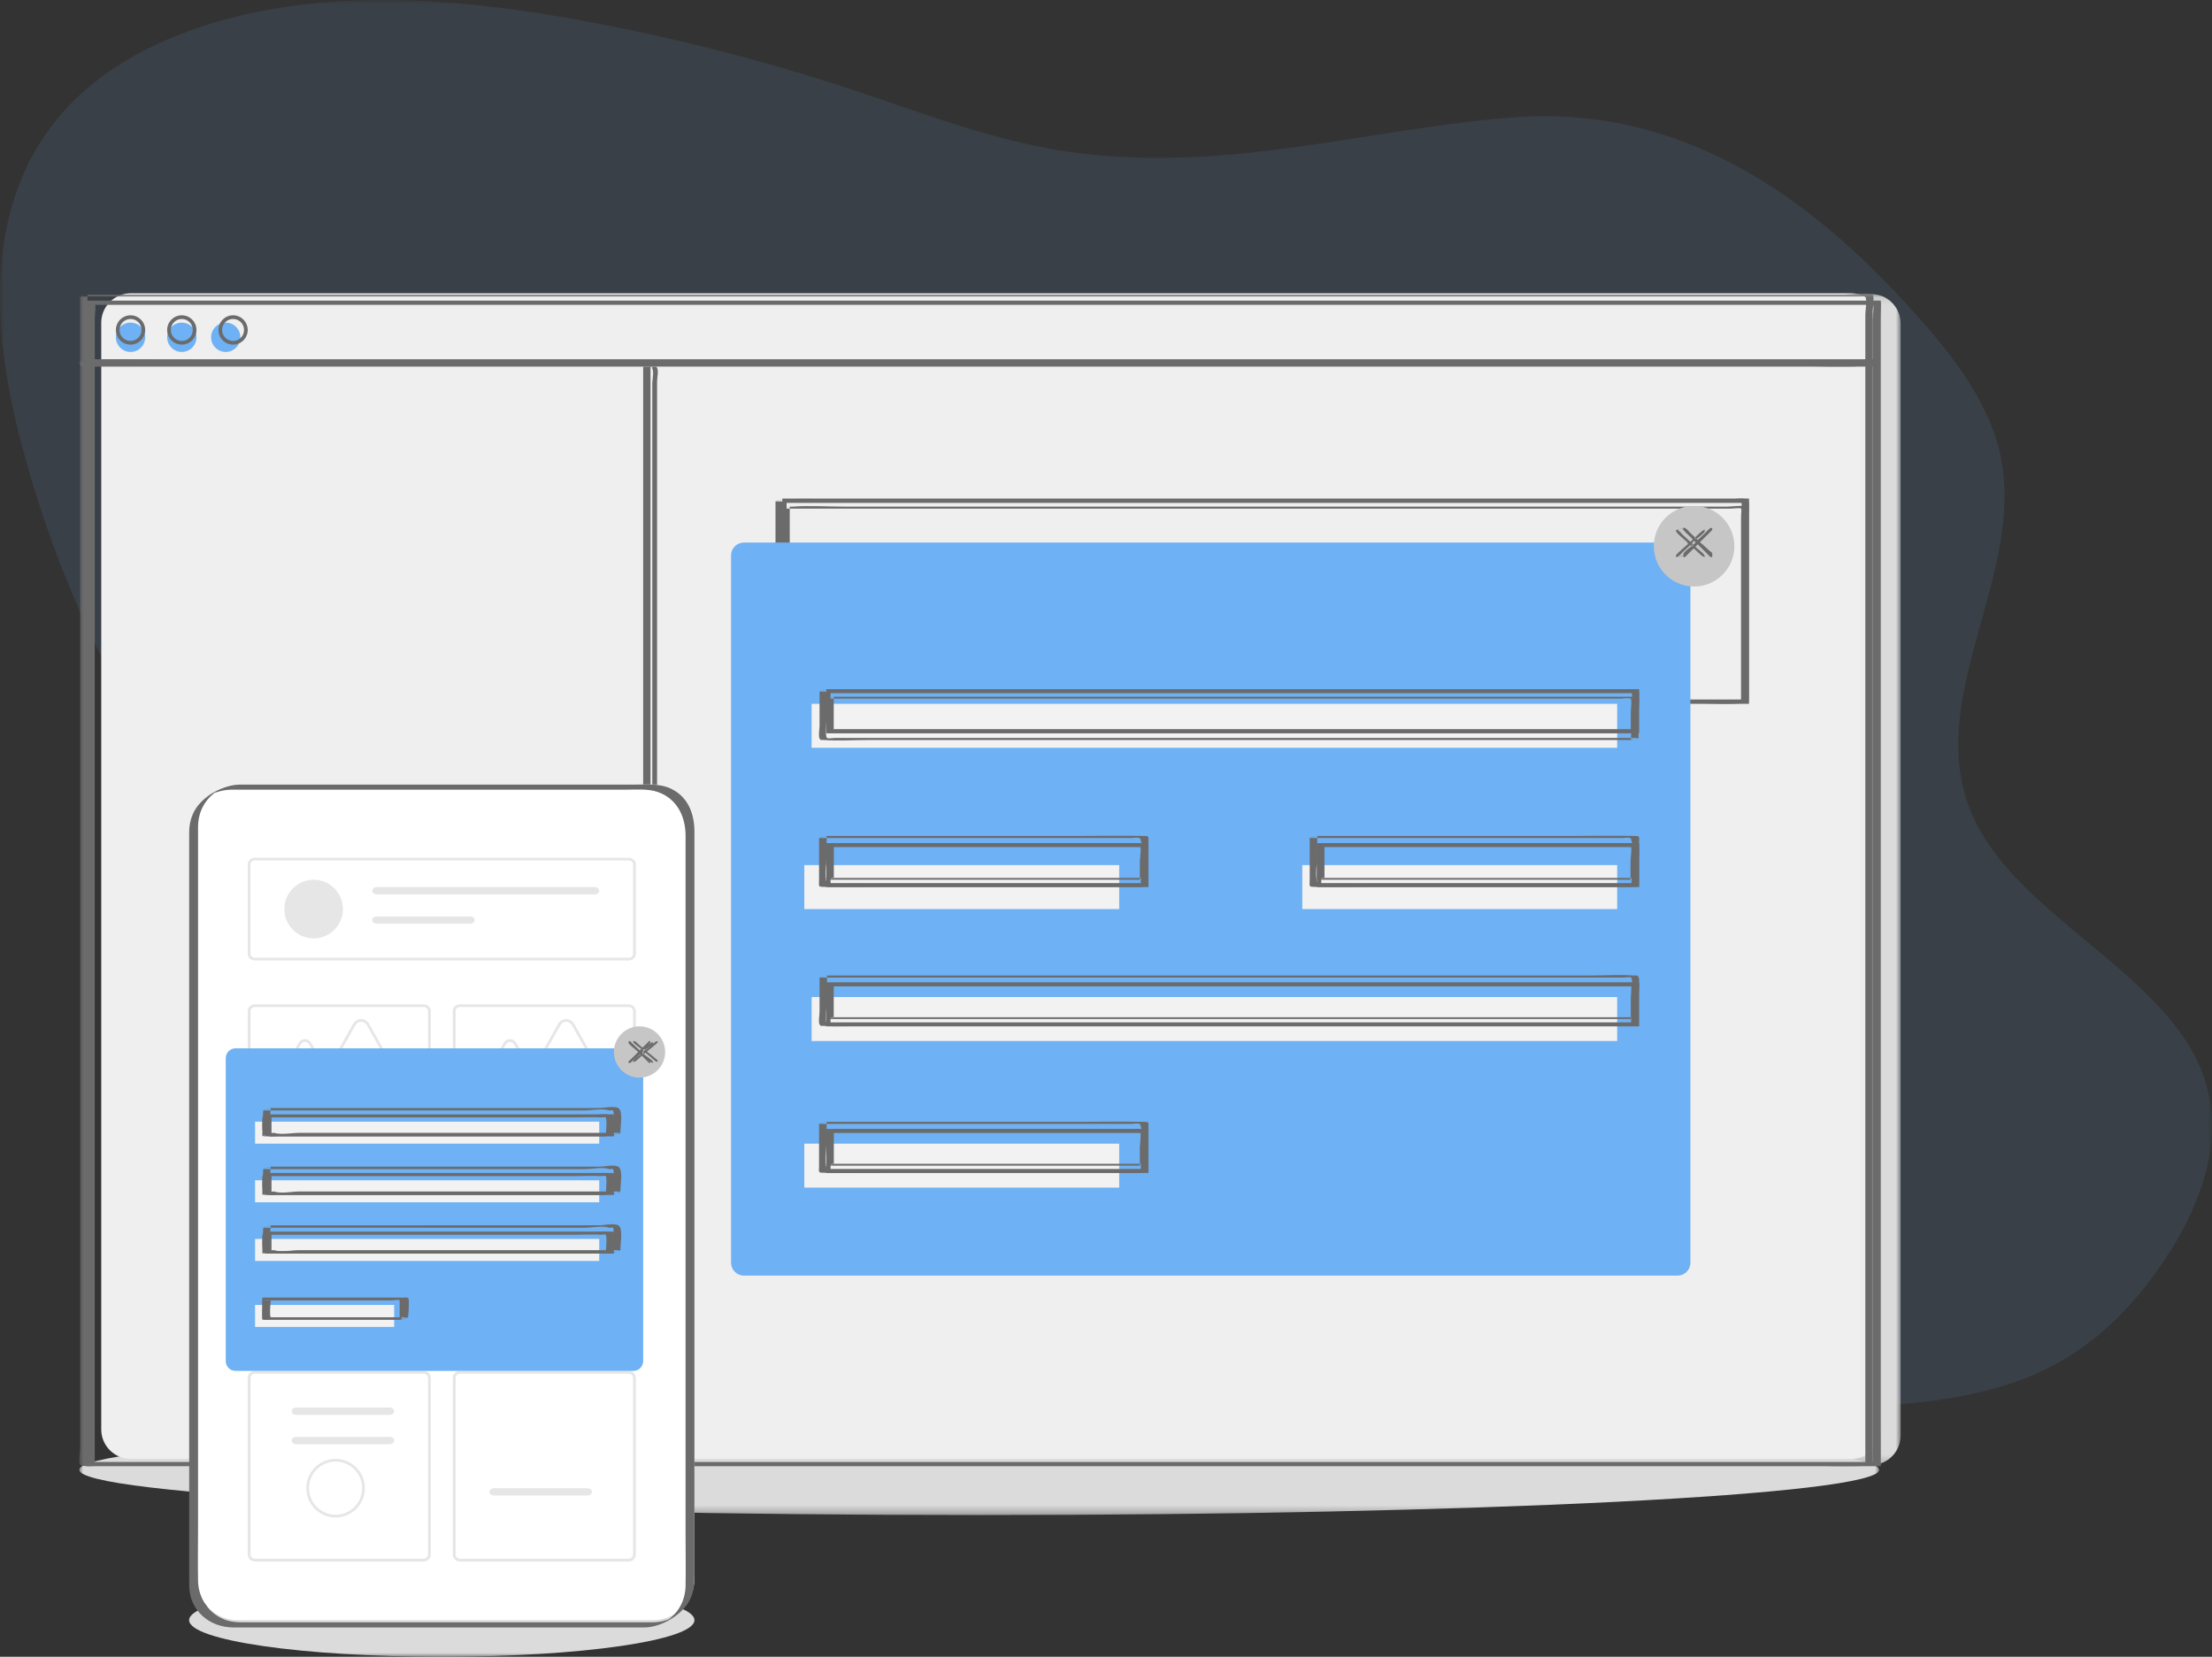 <svg xmlns="http://www.w3.org/2000/svg" xmlns:xlink="http://www.w3.org/1999/xlink" width="279" height="209" viewBox="0 0 279 209">
    <rect x="0" y="0" width="279" height="209" fill="#333333" stroke="none"/>
    <defs>
        <path id="prefix__a" d="M0 0L279 0 279 178 0 178z"/>
        <path id="prefix__c" d="M0.056 0.093L225.112 0.093 225.112 147.809 0.056 147.809z"/>
        <path id="prefix__e" d="M0 0.293L227.015 0.293 227.015 11.716 0 11.716z"/>
        <path id="prefix__g" d="M0 172L230 172 230 0 0 0z"/>
    </defs>
    <g fill="none" fill-rule="evenodd">
        <g opacity=".104">
            <mask id="prefix__b" fill="#fff">
                <use xlink:href="#prefix__a"/>
            </mask>
            <path fill="#6EB1F4" d="M136.236 19.342c-9.99-1.206-19.333-4.908-28.762-8.039-10.487-3.465-21.186-6.246-32.029-8.327C63.894.754 51.985-.694 40.404.34 28.823 1.377 17.523 5.101 10.136 11.91-2.378 23.46-1.322 40.966 2.811 56.396 7.716 74.703 16.196 92.8 30.077 108.392c9.866 11.083 22.246 20.677 34.516 30.202 6.937 5.374 13.937 10.786 22.04 15.012 7.537 3.926 15.859 6.741 24.122 9.516 8.823 2.966 17.668 5.949 26.778 8.216 29.078 7.238 59.69 7.012 89.62 6.367 10.533-.224 21.543-.593 30.38-4.732 6.886-3.236 11.793-8.479 15.51-14.069 4.865-7.324 7.937-16.063 4.482-24.231-5.093-12.049-22.547-19.146-28.357-31.011-7.446-15.225 7.017-31.319 2.924-47.167-1.702-6.593-6.502-12.552-11.59-18.11-12.133-13.251-28.26-25.321-49.935-23.558-18.352 1.489-35.09 6.839-54.33 4.515" mask="url(#prefix__b)"/>
        </g>
        <g transform="translate(10 37)">
            <g transform="translate(4.618)">
                <mask id="prefix__d" fill="#fff">
                    <use xlink:href="#prefix__c"/>
                </mask>
                <path fill="#DBDBDB" d="M221.392 147.81H3.776c-2.054 0-3.72-1.67-3.72-3.73V3.823c0-2.06 1.666-3.73 3.72-3.73h217.616c2.054 0 3.72 1.67 3.72 3.73v140.255c0 2.06-1.666 3.73-3.72 3.73" mask="url(#prefix__d)"/>
            </g>
            <g transform="translate(0 142.409)">
                <mask id="prefix__f" fill="#fff">
                    <use xlink:href="#prefix__e"/>
                </mask>
                <path fill="#DBDBDB" d="M227.015 6.004c0 3.155-50.819 5.712-113.507 5.712C50.819 11.716 0 9.159 0 6.004 0 2.85 50.819.293 113.508.293c62.688 0 113.507 2.557 113.507 5.711" mask="url(#prefix__f)"/>
            </g>
            <path fill="#EFEFEF" d="M223.519 147.032H6.48c-2.05 0-3.71-1.662-3.71-3.713V3.713C2.771 1.663 4.431 0 6.481 0H223.52c2.049 0 3.71 1.662 3.71 3.713v139.606c0 2.05-1.661 3.713-3.71 3.713"/>
            <mask id="prefix__h" fill="#fff">
                <use xlink:href="#prefix__g"/>
            </mask>
            <path fill="#6B6B6B" d="M89.212 51.24h120.854V26.438H89.212V51.24zm-.537.545h121.927V25.892H88.675v25.893z" mask="url(#prefix__h)"/>
            <path fill="#6B6B6B" d="M210.54 51.43H89.81c-.207 0-.93.101-1.06-.035-.182-.193 0-1.452 0-1.704V25.998l-.937.25H208.542c.208 0 .931-.102 1.06.035.182.193 0 1.452 0 1.703V51.68c0-.077.937-.16.937-.25V27.735c0-.627.248-1.51-.237-1.738-.5-.237-1.707 0-2.25 0H95.863c-2.25 0-4.561-.154-6.807 0-.1.007-.204 0-.306 0-.092 0-.937.216-.937.25V49.942c0 .626-.247 1.508.237 1.738.5.237 1.707 0 2.251 0h112.187c2.25 0 4.562.153 6.807 0 .101-.007.205 0 .306 0 .314 0 .627-.25.937-.25" mask="url(#prefix__h)"/>
            <path fill="#6B6B6B" d="M88.675 51.725h116.027c1.548 0 3.164.134 4.71 0 .068-.005.138 0 .207 0 .092 0 .939-.218.939-.252V28.074c0-.796.228-.983-.348-1.164-.663-.209-1.735 0-2.426 0H96.634c-2.224 0-4.51-.153-6.73 0-.096.006-.194 0-.29 0-.092 0-.94.218-.94.252v24.563c0-.077.94-.161.94-.252V26.91l-.94.252H208.337c.18 0 1.14-.137 1.282 0 .13.128.001 1.07.001 1.24v23.323l.939-.252H94.53c-1.548 0-3.164-.134-4.709 0-.068.006-.139 0-.207 0-.315 0-.629.252-.94.252" mask="url(#prefix__h)"/>
            <path fill="#6EB1F4" d="M83.838 31.44h117.746c.9 0 1.629.73 1.629 1.63v89.215c0 .9-.73 1.629-1.629 1.629H83.838c-.9 0-1.63-.73-1.63-1.629V33.07c0-.899.73-1.628 1.63-1.628M6.466 3.699c1.02 0 1.847.828 1.847 1.85 0 1.02-.827 1.849-1.847 1.849s-1.848-.828-1.848-1.85c0-1.021.827-1.85 1.848-1.85M12.932 3.699c1.02 0 1.847.828 1.847 1.85 0 1.02-.827 1.849-1.847 1.849s-1.848-.828-1.848-1.85c0-1.021.827-1.85 1.848-1.85M18.474 3.699c1.02 0 1.847.828 1.847 1.85 0 1.02-.827 1.849-1.847 1.849s-1.847-.828-1.847-1.85c0-1.021.826-1.85 1.847-1.85" mask="url(#prefix__h)"/>
            <path fill="#6B6B6B" d="M1.46 147.42h225.231V1.461H1.461v145.96zm-.536.537h226.305V.925H.924v147.032z" mask="url(#prefix__h)"/>
            <path fill="#6B6B6B" d="M226.208 147.554H1.748c-.206 0-.612.067-.716-.06-.244-.298 0-1.833 0-2.2V.15L.098.403h224.459c.206 0 .612-.067.717.06.242.298 0 1.833 0 2.2v145.143c0-.077.934-.161.934-.252V2.24c0-.304.22-1.819 0-2.054-.37-.395-3.024-.034-3.557-.034H1.032C.94.151.098.369.098.403v145.315c0 .304-.22 1.819 0 2.054.369.395 3.023.034 3.556.034h221.62c.312 0 .624-.252.934-.252" mask="url(#prefix__h)"/>
            <path fill="#6B6B6B" d="M1.016 147.889H217.06c2.903 0 5.852.153 8.752 0 .126-.007.255 0 .382 0 .092 0 .939-.218.939-.252V2.977c0-.306.216-1.757 0-1.999-.095-.105-.677-.023-.83-.023H1.954c-.092 0-.939.218-.939.252V145.65c0 .479-.208 1.54 0 1.98.027.058 0 .19 0 .258 0-.077.939-.161.939-.252V3.193c0-.535.185-1.472 0-1.98-.024-.067 0-.184 0-.258l-.939.252H225.45c.186 0 .642-.07.744.047.232.264 0 1.814 0 2.147V147.889l.939-.252H11.088c-2.902 0-5.852-.153-8.751 0-.127.006-.255 0-.382 0-.315 0-.628.252-.939.252" mask="url(#prefix__h)"/>
            <path fill="#6B6B6B" d="M0.924 9.247L226.305 9.247 226.305 8.323 0.924 8.323z" mask="url(#prefix__h)"/>
            <path fill="#6B6B6B" d="M0 8.642h222.186c.764 0 2.165-.28 2.887 0 .39.152.295-.255.295.537l.937-.252H4.12c-.764 0-2.165.282-2.887 0-.39-.15-.295.256-.295-.536 0 .077-.937.16-.937.251 0 .849.606.537 1.38.537H216.14c2.934 0 5.917.154 8.849 0 .126-.007.254 0 .38 0 .092 0 .937-.217.937-.252 0-.848-.606-.536-1.38-.536H10.166c-2.935 0-5.917-.154-8.849 0-.126.007-.254 0-.38 0-.314 0-.627.251-.937.251M6.466 3.237c-.765 0-1.386.62-1.386 1.387 0 .766.62 1.387 1.386 1.387.765 0 1.385-.621 1.385-1.387s-.62-1.387-1.385-1.387m0 3.236c-1.02 0-1.848-.828-1.848-1.85 0-1.02.827-1.849 1.848-1.849 1.02 0 1.847.828 1.847 1.85-.001 1.02-.827 1.848-1.847 1.85M12.932 3.237c-.766 0-1.386.62-1.386 1.387 0 .766.62 1.387 1.386 1.387.765 0 1.385-.621 1.385-1.387s-.62-1.387-1.385-1.387m0 3.236c-1.02 0-1.848-.828-1.848-1.85 0-1.02.827-1.849 1.848-1.849 1.02 0 1.847.828 1.847 1.85-.001 1.02-.827 1.848-1.847 1.85M19.398 3.237c-.766 0-1.386.62-1.386 1.387 0 .766.62 1.387 1.386 1.387.765 0 1.385-.621 1.385-1.387s-.62-1.387-1.385-1.387m0 3.236c-1.02 0-1.848-.828-1.848-1.85 0-1.02.827-1.849 1.848-1.849 1.02 0 1.847.828 1.847 1.85-.001 1.02-.828 1.848-1.847 1.85" mask="url(#prefix__h)"/>
            <path fill="#6B6B6B" d="M71.124 147.957L72.048 147.957 72.048 9.247 71.124 9.247z" mask="url(#prefix__h)"/>
            <path fill="#6B6B6B" d="M71.22 9.512c.816 0 .603.133.603.792v135.528c0 .481-.21 1.422 0 1.874.027.057 0 .172 0 .237l1.054-.25c-.817 0-.603-.134-.603-.792V11.372c0-.421.23-1.494 0-1.873-.03-.048 0-.178 0-.238 0 .077-1.055.16-1.055.251v136.575c0 .352-.213 1.392 0 1.701.164.237-.072.155.604.155.103 0 1.054-.217 1.054-.25V11.117c0-.352.213-1.391 0-1.7-.163-.238.072-.156-.603-.156-.354 0-.706.251-1.055.251" mask="url(#prefix__h)"/>
            <path fill="#F2F2F2" d="M91.446 77.677L131.165 77.677 131.165 72.129 91.446 72.129z" mask="url(#prefix__h)"/>
            <path fill="#6B6B6B" d="M94.762 74.399h39.552v-4.54H94.762v4.54zm-.545.504h40.642v-5.548H94.217v5.548z" mask="url(#prefix__h)"/>
            <path fill="#6B6B6B" d="M134.845 74.617H95.444c-.213 0-.808.116-.99 0-.294-.184-.03.108-.194-.341-.318-.868 0-2.467 0-3.396v-2.426l-.952.262h39.401c.213 0 .807-.115.99 0 .294.184.03-.108.194.341.318.868 0 2.468 0 3.397v2.426c0-.08.952-.168.952-.263v-5.2c0-.957.172-.947-.656-.963-2.72-.054-5.446 0-8.166 0H94.26c-.094 0-.952.226-.952.262v5.2c0 .957-.173.948.655.964 2.72.053 5.446 0 8.167 0H133.893c.319 0 .637-.263.952-.263" mask="url(#prefix__h)"/>
            <path fill="#6B6B6B" d="M94.217 73.978h39.555c.093 0 .953-.196.953-.227v-1.765c0-.522.303-1.98 0-2.413-.21-.299-.423-.204-.982-.204H95.17c-.093 0-.952.197-.952.228v4.381c0-.069.953-.145.953-.227v-4.382l-.953.228h37.944c.254 0 1.405-.158 1.61 0 .224.172 0 1.78 0 2.048v2.333l.954-.227H95.17c-.32 0-.638.227-.953.227" mask="url(#prefix__h)"/>
            <path fill="#F2F2F2" d="M91.446 112.817L131.165 112.817 131.165 107.269 91.446 107.269z" mask="url(#prefix__h)"/>
            <path fill="#6B6B6B" d="M94.762 110.463h39.552v-4.54H94.762v4.54zm-.545.505h40.642v-5.549H94.217v5.549z" mask="url(#prefix__h)"/>
            <path fill="#6B6B6B" d="M134.845 110.682H95.444c-.213 0-.808.115-.99 0-.294-.184-.03.108-.194-.342-.318-.867 0-2.467 0-3.396v-2.426l-.952.262h39.401c.213 0 .807-.115.99 0 .294.184.03-.107.194.342.318.868 0 2.467 0 3.396v2.426c0-.08.952-.167.952-.262v-5.2c0-.957.172-.948-.656-.964-2.72-.053-5.446 0-8.166 0H94.26c-.094 0-.952.227-.952.262v5.201c0 .957-.173.947.655.963 2.72.053 5.446 0 8.167 0H133.893c.319 0 .637-.262.952-.262" mask="url(#prefix__h)"/>
            <path fill="#6B6B6B" d="M94.217 110.043h39.555c.093 0 .953-.197.953-.228v-1.764c0-.522.303-1.98 0-2.413-.21-.3-.423-.204-.982-.204H95.17c-.093 0-.952.197-.952.227v4.382c0-.07.953-.146.953-.228v-4.381l-.953.227h37.944c.254 0 1.405-.158 1.61 0 .224.172 0 1.78 0 2.048v2.334l.954-.228H95.17c-.32 0-.638.228-.953.228" mask="url(#prefix__h)"/>
            <path fill="#F2F2F2" d="M92.369 94.323L193.976 94.323 193.976 88.774 92.369 88.774z" mask="url(#prefix__h)"/>
            <path fill="#6B6B6B" d="M94.756 91.969h101.451v-4.54H94.757v4.54zm-.54.504h102.531v-5.548H94.217v5.548z" mask="url(#prefix__h)"/>
            <path fill="#6B6B6B" d="M196.671 92.157H95.272c-.125 0-.862.104-.962 0-.313-.323 0-2.597 0-3.05v-3.05l-.94.26H194.767c.125 0 .862-.105.963 0 .312.322 0 2.595 0 3.05v3.05c0-.08.94-.166.94-.26v-4.322c0-.33.17-1.299 0-1.583-.166-.278-.148-.164-.588-.195-1.805-.128-3.665 0-5.474 0H94.31c-.092 0-.94.224-.94.26v4.321c0 .33-.172 1.299 0 1.583.165.278.147.165.586.195 1.806.128 3.666 0 5.475 0H195.731c.315 0 .629-.259.94-.259" mask="url(#prefix__h)"/>
            <path fill="#6B6B6B" d="M94.217 91.548H195.702c.093 0 .943-.196.943-.226V89c0-.278.23-1.852-.001-2.038-.104-.084-.697 0-.836 0H95.159c-.092 0-.942.196-.942.227v4.36c0-.07.942-.145.942-.227v-4.36l-.942.227h100.208c.21 0 1.082-.123 1.255 0 .179.126.022 1.266.022 1.48v2.88l.943-.227H95.16c-.315 0-.63.226-.942.226" mask="url(#prefix__h)"/>
            <path fill="#F2F2F2" d="M92.369 57.333L193.976 57.333 193.976 51.785 92.369 51.785z" mask="url(#prefix__h)"/>
            <path fill="#6B6B6B" d="M94.756 54.98h101.451v-4.54H94.757v4.54zm-.54.504h102.531v-5.549H94.217v5.549z" mask="url(#prefix__h)"/>
            <path fill="#6B6B6B" d="M196.671 56.092H95.272c-.125 0-.862.104-.962 0-.313-.323 0-2.596 0-3.05v-3.05l-.94.26H194.767c.125 0 .862-.104.963 0 .312.323 0 2.596 0 3.05v3.05c0-.08.94-.166.94-.26V51.77c0-.33.17-1.298 0-1.583-.166-.277-.148-.164-.588-.195-1.805-.127-3.665 0-5.474 0H94.31c-.092 0-.94.225-.94.26v4.321c0 .33-.172 1.299 0 1.584.165.277.147.164.586.195 1.806.127 3.666 0 5.475 0H195.731c.315 0 .629-.26.94-.26" mask="url(#prefix__h)"/>
            <path fill="#6B6B6B" d="M94.217 55.484H195.702c.093 0 .943-.196.943-.227v-2.322c0-.278.23-1.852-.001-2.038-.104-.083-.697 0-.836 0H95.159c-.092 0-.942.196-.942.227v4.36c0-.07.942-.145.942-.227v-4.36l-.942.227h100.208c.21 0 1.082-.122 1.255 0 .179.126.022 1.267.022 1.48v2.88l.943-.227H95.16c-.315 0-.63.227-.942.227" mask="url(#prefix__h)"/>
            <path fill="#F2F2F2" d="M154.257 77.677L193.976 77.677 193.976 72.129 154.257 72.129z" mask="url(#prefix__h)"/>
            <path fill="#6B6B6B" d="M156.65 74.399h39.552v-4.54H156.65v4.54zm-.546.504h40.643v-5.548h-40.643v5.548z" mask="url(#prefix__h)"/>
            <path fill="#6B6B6B" d="M196.732 74.617h-39.4c-.214 0-.808.116-.991 0-.294-.184-.03.108-.194-.341-.318-.868 0-2.467 0-3.396v-2.426l-.951.262h39.4c.214 0 .808-.115.991 0 .293.184.03-.108.194.341.317.868 0 2.468 0 3.397v2.426c0-.08.951-.168.951-.263v-5.2c0-.957.172-.947-.655-.963-2.72-.054-5.446 0-8.166 0H156.147c-.093 0-.951.226-.951.262v5.2c0 .957-.173.948.655.964 2.72.053 5.446 0 8.166 0h31.764c.318 0 .636-.263.951-.263" mask="url(#prefix__h)"/>
            <path fill="#6B6B6B" d="M156.104 73.978h39.555c.094 0 .953-.196.953-.227v-1.765c0-.522.304-1.98 0-2.413-.21-.299-.422-.204-.981-.204h-38.574c-.093 0-.953.197-.953.228v4.381c0-.069.953-.145.953-.227v-4.382l-.953.228h37.944c.255 0 1.406-.158 1.611 0 .224.172 0 1.78 0 2.048v2.333l.953-.227h-39.555c-.319 0-.637.227-.953.227" mask="url(#prefix__h)"/>
            <path fill="#C6C6C6" d="M203.675 26.817c2.806 0 5.08 2.277 5.08 5.086 0 2.81-2.274 5.086-5.08 5.086s-5.08-2.277-5.08-5.086 2.274-5.086 5.08-5.086" mask="url(#prefix__h)"/>
            <path fill="#6B6B6B" d="M202.45 29.591c-.088 0-.16.072-.16.161 0 .044.017.085.048.115l1.572 1.574-1.572 1.573c-.064.062-.065.163-.004.227s.163.066.227.005l.004-.005 1.571-1.573 1.572 1.573c.062.064.163.066.227.005.064-.062.065-.164.004-.228l-.004-.004-1.572-1.573 1.572-1.574c.063-.062.065-.163.003-.227-.031-.032-.075-.05-.12-.049-.042.001-.081.02-.11.049l-1.572 1.574-1.571-1.574c-.03-.031-.071-.049-.115-.049" mask="url(#prefix__h)"/>
            <path fill="#6B6B6B" d="M201.483 29.825c-.5.192 1.202 1.36 1.355 1.614.14.232.026.213-.226.445-.358.33-.747.648-1.081.999-.224.234-.259.402.136.365.252-.024.661-.114.882-.242.587-.338 1.1-1.015 1.591-1.47l-.944.234 1.242 1.148c.42.387.485.376 1.067.229.242-.061.544-.065.467-.345-.028-.1-.283-.261-.358-.33l-.798-.737c-.066-.06-.438-.318-.44-.407-.003-.071.293-.28.349-.33l.797-.737c.28-.259.792-.783.035-.602-.517.124-.748.196-1.119.538l-1.242 1.148.944-.234-.9-.833c-.148-.136-.565-.688-.812-.687-.317.003-.631.232-.945.234.247-.001.67.557.811.687l.902.833c.04.037.888-.182.944-.234l.85-.785c.252-.232.527-.6.859-.735l-.945.234c.44.164-.365.705-.524.852-.134.124-.954.708-.949.885.008.284 2.076 1.511 1.475 1.728l.945-.233c-.335-.135-.606-.5-.86-.735l-.85-.785c-.041-.037-.888.181-.945.233l-.902.833c-.236.219-.496.572-.814.687l.944-.233c-.597-.241 1.503-1.442 1.486-1.733-.017-.294-2.067-1.509-1.482-1.733-.298.114-.645.12-.945.234" mask="url(#prefix__h)"/>
            <path fill="#DBDBDB" d="M77.59 167.377c0 2.553-14.267 4.623-31.867 4.623s-31.868-2.07-31.868-4.623c0-2.554 14.268-4.624 31.868-4.624 17.6 0 31.867 2.07 31.867 4.624" mask="url(#prefix__h)"/>
            <path fill="#FFF" d="M20.014 61.957c-2.89.003-5.232 2.332-5.235 5.205v95.01c.003 2.873 2.345 5.201 5.235 5.204h52.341c2.89-.003 5.232-2.331 5.235-5.205V67.162c-.003-2.873-2.345-5.202-5.235-5.205h-52.34z" mask="url(#prefix__h)"/>
            <path fill="#6B6B6B" d="M20.198 61.971c-1.988.045-4.366 1.318-5.473 2.992-.604.913-.858 1.955-.864 3.038-.006.913 0 1.826 0 2.738v90.094c0 .738-.012 1.477 0 2.214.053 3.14 2.558 5.251 5.589 5.251h51.07c.319 0 .64.01.96-.005 1.963-.091 4.341-1.481 5.36-3.166.745-1.232.75-2.51.75-3.866V67.872c0-2.213-.778-4.3-2.897-5.355-1.4-.698-3.002-.546-4.519-.546H20.198c-.377 0-.75.646-1.119.646h49.798c1.33 0 2.834-.15 4.106.296 2.407.842 3.488 3.092 3.488 5.488v88.197c0 2.16.04 4.323 0 6.482-.024 1.312-.489 2.566-1.384 3.536-.192.209-.416.376-.62.571-.12.117-.36.161.033.01-.133.052-.262.112-.398.16-.56.195-1.14.285-1.73.295-.28.005-.562 0-.842 0H20.633c-.81 0-1.601-.066-2.366-.37-1.993-.797-3.25-2.736-3.287-4.861-.04-2.33 0-4.666 0-6.998V67.6c0-.137-.003-.274 0-.411.023-1.206.412-2.357 1.178-3.296.2-.246.421-.473.662-.678.107-.09.218-.18.332-.26-.107.076-.422.168-.004.033.644-.209 1.248-.356 1.931-.371.382-.008.747-.638 1.12-.646" mask="url(#prefix__h)"/>
            <path fill="#FFF" d="M21.55 65.656c-2.208.003-3.998 1.775-4 3.963v91.944c.002 2.188 1.792 3.961 4 3.964h49.27c2.207-.003 3.997-1.776 4-3.964V69.62c-.003-2.188-1.793-3.96-4-3.963H21.55z" mask="url(#prefix__h)"/>
            <path fill="#E6E6E6" d="M22.119 71.54c-.29.001-.525.227-.525.505V83.31c0 .279.236.505.525.505h47.207c.29 0 .525-.226.525-.505V72.045c0-.278-.235-.504-.525-.504H22.12zm47.207 12.61H22.12c-.482 0-.874-.376-.874-.84V72.044c0-.464.392-.84.874-.84h47.207c.483 0 .874.376.875.84V83.31c0 .465-.392.84-.875.842zM22.119 107.614c-.29 0-.525.232-.525.518v21.392c0 .286.236.518.525.518h47.207c.29 0 .525-.232.525-.518v-21.392c0-.286-.235-.518-.525-.518H22.12zm47.207 22.773H22.12c-.482 0-.874-.387-.874-.863v-21.392c0-.476.392-.863.874-.863h47.207c.483 0 .874.387.875.863v21.392c0 .476-.392.862-.875.863zM47.997 90.035c-.294 0-.533.227-.533.505v11.264c0 .279.239.504.533.505h21.315c.295 0 .533-.226.533-.505V90.54c0-.278-.238-.504-.533-.505H47.997zm21.315 12.61H47.997c-.49 0-.888-.377-.889-.84V90.54c.001-.464.399-.84.889-.841h21.315c.49 0 .888.377.889.841v11.264c0 .465-.398.84-.889.841zM22.133 136.292c-.294 0-.533.24-.533.534v22.262c0 .295.239.534.533.534h21.316c.294 0 .533-.239.533-.534v-22.262c0-.295-.239-.534-.533-.534H22.133zm21.316 23.686H22.133c-.49 0-.888-.398-.888-.89v-22.262c0-.492.398-.89.888-.89h21.316c.49 0 .888.398.888.89v22.262c0 .492-.397.89-.888.89zM47.997 136.292c-.294 0-.533.24-.533.534v22.262c0 .295.239.534.533.534h21.315c.295 0 .533-.239.533-.534v-22.262c0-.295-.238-.534-.533-.534H47.997zm21.315 23.686H47.997c-.49 0-.888-.398-.889-.89v-22.262c.001-.492.399-.89.889-.89h21.315c.49 0 .888.398.889.89v22.262c0 .492-.398.89-.889.89z" mask="url(#prefix__h)"/>
            <path fill="#E6E6E6" d="M29.558 111.892c2.04 0 3.695 1.657 3.695 3.7 0 2.042-1.654 3.698-3.695 3.698-2.04 0-3.695-1.656-3.695-3.699 0-2.042 1.655-3.699 3.695-3.699M37.53 112.817c-.321 0-.582.207-.582.463 0 .255.26.462.583.462H65c.322 0 .582-.208.581-.463 0-.255-.26-.461-.582-.462H37.53zM37.53 116.516c-.321 0-.581.206-.582.461 0 .256.258.463.579.464h11.772c.32 0 .58-.207.58-.463 0-.255-.26-.462-.58-.462H37.53zM26.69 122.065c-.456 0-.827.207-.827.462s.371.462.827.462h38.99c.455 0 .826-.207.826-.462s-.37-.462-.827-.462H26.69zM26.69 125.763c-.456 0-.827.208-.827.463s.371.462.827.462h38.99c.455 0 .826-.207.826-.462s-.37-.463-.827-.463H26.69zM29.558 73.978c2.04 0 3.695 1.657 3.695 3.7 0 2.042-1.654 3.698-3.695 3.698-2.04 0-3.695-1.656-3.695-3.699 0-2.042 1.655-3.699 3.695-3.699M37.53 74.903c-.322 0-.583.208-.582.464 0 .254.26.46.581.461H65c.321 0 .583-.206.583-.461.001-.256-.26-.463-.581-.464H37.529zM37.527 78.602c-.32 0-.58.208-.58.463.001.255.26.461.58.462h11.771c.32 0 .58-.206.582-.462 0-.255-.259-.462-.58-.463H37.528zM23.69 102.293h18.203l-5.632-9.972c-.227-.402-.73-.54-1.124-.307-.125.073-.228.18-.3.307l-3.615 6.4-2.249-3.982c-.162-.287-.521-.386-.802-.22-.09.053-.164.129-.215.22l-4.267 7.554zm18.8.352H23.092l4.565-8.082c.258-.456.828-.612 1.274-.349.141.084.259.204.34.35l1.95 3.451 3.317-5.87c.322-.57 1.036-.766 1.594-.437.177.105.325.256.427.437l5.931 10.5zM49.553 102.293h18.204l-5.633-9.972c-.227-.402-.73-.54-1.123-.307-.125.073-.229.18-.301.307l-3.615 6.4-2.248-3.982c-.162-.287-.522-.386-.803-.22-.089.053-.163.129-.215.22l-4.266 7.554zm18.8.352H48.956l4.565-8.082c.257-.456.827-.612 1.273-.349.142.084.26.204.341.35l1.95 3.451 3.316-5.87c.322-.57 1.036-.766 1.594-.437.178.105.325.256.428.437l5.93 10.5z" mask="url(#prefix__h)"/>
            <path fill="#E6E6E6" d="M22.133 90.035c-.294 0-.533.227-.533.505v11.264c0 .279.239.504.533.505h21.316c.294 0 .533-.226.533-.505V90.54c0-.278-.239-.504-.533-.505H22.133zm21.316 12.61H22.133c-.49 0-.888-.377-.888-.84V90.54c0-.464.398-.84.888-.841h21.316c.49 0 .888.377.888.841v11.264c0 .465-.397.84-.888.841zM27.368 140.56c-.32 0-.58.206-.58.462 0 .255.26.462.58.462h11.77c.32 0 .58-.207.58-.462 0-.256-.26-.463-.58-.463h-11.77zM27.368 144.258c-.32 0-.58.207-.58.462 0 .256.26.463.58.463h11.77c.32 0 .58-.207.58-.463 0-.255-.26-.462-.58-.462h-11.77zM32.33 147.379c-1.85 0-3.35 1.5-3.35 3.352 0 1.852 1.5 3.353 3.35 3.353 1.849 0 3.348-1.501 3.348-3.353-.002-1.85-1.5-3.35-3.349-3.352m0 7.051c-2.04 0-3.694-1.656-3.694-3.699s1.654-3.699 3.694-3.699 3.695 1.656 3.695 3.7c-.002 2.041-1.655 3.696-3.695 3.698M64.078 151.656c.32 0 .58-.207.58-.463 0-.255-.26-.462-.58-.462H52.307c-.32 0-.58.207-.58.462 0 .256.26.463.58.463h11.771z" mask="url(#prefix__h)"/>
            <path fill="#6EB1F4" d="M19.698 95.247H69.9c.676 0 1.224.555 1.224 1.238v38.212c0 .684-.548 1.238-1.224 1.238H19.698c-.676 0-1.224-.554-1.224-1.238V96.485c0-.683.548-1.238 1.224-1.238" mask="url(#prefix__h)"/>
            <path fill="#F2F2F2" d="M22.169 130.387L39.719 130.387 39.719 127.613 22.169 127.613z" mask="url(#prefix__h)"/>
            <path fill="#6B6B6B" d="M23.328 129.21h17.08v-2.27h-17.08v2.27zm-.236.252h17.55v-2.774h-17.55v2.774z" mask="url(#prefix__h)"/>
            <path fill="#6B6B6B" d="M41.436 129.181H25.108c-.14 0-.846.098-.947 0-.281-.269 0-2.016 0-2.454l-.938.243h16.328c.139 0 .845-.098.947 0 .281.269 0 2.016 0 2.453 0-.074.938-.154.938-.242 0-.458.294-2.152 0-2.454-.087-.088-.748 0-.87 0H24.161c-.092 0-.938.21-.938.243 0 .457-.294 2.152 0 2.453.087.089.748 0 .87 0h16.405c.314 0 .627-.242.938-.242" mask="url(#prefix__h)"/>
            <path fill="#6B6B6B" d="M23.092 129.462H40.5c.095 0 .97-.252.97-.291 0-.433.225-2.166-.009-2.425-.118-.13-.941 0-1.1 0H24.063c-.095 0-.97.253-.97.293v2.423c0-.089.97-.186.97-.291v-2.425l-.97.293H39.39c.17 0 .95-.134 1.087 0 .235.227.022 2.005.022 2.423l.97-.291H24.063c-.325 0-.65.291-.97.291" mask="url(#prefix__h)"/>
            <path fill="#F2F2F2" d="M22.169 122.065L65.582 122.065 65.582 119.29 22.169 119.29z" mask="url(#prefix__h)"/>
            <path fill="#6B6B6B" d="M24.244 120.888h42.957v-2.27H24.244v2.27zm-.228.252H67.43v-2.774H24.016v2.774z" mask="url(#prefix__h)"/>
            <path fill="#6B6B6B" d="M68.248 120.702H27.74c-.931 0-2.263.303-3.167 0-.088-.03-.374.076-.436 0-.256-.318 0-2.617 0-3.132l-.939.309h40.51c.931 0 2.263-.303 3.167 0 .088.03.374-.077.436 0 .256.318 0 2.617 0 3.131 0-.094.938-.197.938-.308 0-.954.37-2.795-.276-3.132-.56-.291-1.764 0-2.363 0H24.136c-.092 0-.939.267-.939.309 0 .954-.369 2.795.277 3.131.56.292 1.763 0 2.363 0H67.31c.314 0 .628-.308.938-.308" mask="url(#prefix__h)"/>
            <path fill="#6B6B6B" d="M23.092 121.14H66.41c.092 0 .932-.248.932-.287 0-.377.2-2.166 0-2.383-.054-.059-.296.024-.368 0-.71-.235-1.787 0-2.522 0H24.024c-.091 0-.932.248-.932.287v2.383c0-.088.932-.183.932-.287v-2.383l-.932.287h39.525c1.063 0 2.141-.063 3.203 0 .085.005.506-.073.577 0 .204.208.012 2.04.012 2.383l.932-.287H24.024c-.312 0-.623.287-.932.287" mask="url(#prefix__h)"/>
            <path fill="#F2F2F2" d="M22.169 114.667L65.582 114.667 65.582 111.892 22.169 111.892z" mask="url(#prefix__h)"/>
            <path fill="#6B6B6B" d="M24.244 113.49h42.957v-2.27H24.244v2.27zm-.228.252H67.43v-2.774H24.016v2.774z" mask="url(#prefix__h)"/>
            <path fill="#6B6B6B" d="M68.248 113.304H27.74c-.931 0-2.263.303-3.167 0-.088-.03-.374.076-.436 0-.256-.318 0-2.617 0-3.131l-.939.308h40.51c.931 0 2.263-.303 3.167 0 .088.03.374-.077.436 0 .256.318 0 2.617 0 3.131 0-.094.938-.196.938-.308 0-.954.37-2.795-.276-3.131-.56-.292-1.764 0-2.363 0H24.136c-.092 0-.939.266-.939.308 0 .954-.369 2.795.277 3.131.56.292 1.763 0 2.363 0H67.31c.314 0 .628-.308.938-.308" mask="url(#prefix__h)"/>
            <path fill="#6B6B6B" d="M23.092 113.742H66.41c.092 0 .932-.248.932-.287 0-.376.2-2.166 0-2.383-.054-.059-.296.023-.368 0-.71-.234-1.787 0-2.522 0H24.024c-.091 0-.932.248-.932.287v2.383c0-.088.932-.183.932-.287v-2.383l-.932.287h39.525c1.063 0 2.141-.063 3.203 0 .085.005.506-.073.577 0 .204.208.012 2.04.012 2.383l.932-.287H24.024c-.312 0-.623.287-.932.287" mask="url(#prefix__h)"/>
            <path fill="#F2F2F2" d="M22.169 107.269L65.582 107.269 65.582 104.495 22.169 104.495z" mask="url(#prefix__h)"/>
            <path fill="#6B6B6B" d="M24.244 106.092h42.957v-2.27H24.244v2.27zm-.228.252H67.43v-2.774H24.016v2.774z" mask="url(#prefix__h)"/>
            <path fill="#6B6B6B" d="M68.248 105.906H27.74c-.931 0-2.263.304-3.167 0-.088-.03-.374.076-.436 0-.256-.318 0-2.617 0-3.131l-.939.308h40.51c.931 0 2.263-.303 3.167 0 .088.03.374-.076.436 0 .256.318 0 2.617 0 3.131 0-.094.938-.196.938-.308 0-.954.37-2.795-.276-3.131-.56-.292-1.764 0-2.363 0H24.136c-.092 0-.939.267-.939.308 0 .954-.369 2.795.277 3.131.56.292 1.763 0 2.363 0H67.31c.314 0 .628-.308.938-.308" mask="url(#prefix__h)"/>
            <path fill="#6B6B6B" d="M23.092 106.344H66.41c.092 0 .932-.248.932-.287 0-.376.2-2.166 0-2.383-.054-.059-.296.023-.368 0-.71-.234-1.787 0-2.522 0H24.024c-.091 0-.932.248-.932.287v2.383c0-.087.932-.183.932-.287v-2.383l-.932.287h39.525c1.063 0 2.141-.063 3.203 0 .085.005.506-.073.577 0 .204.208.012 2.04.012 2.383l.932-.287H24.024c-.312 0-.623.287-.932.287" mask="url(#prefix__h)"/>
            <path fill="#C6C6C6" d="M70.663 92.473c1.785 0 3.233 1.45 3.233 3.237 0 1.787-1.448 3.236-3.233 3.236-1.786 0-3.233-1.449-3.233-3.236 0-1.788 1.447-3.237 3.233-3.237" mask="url(#prefix__h)"/>
            <path fill="#6B6B6B" d="M69.398 94.323c-.067 0-.12.054-.12.12 0 .033.013.064.036.087l1.179 1.18-1.179 1.18c-.048.045-.05.122-.003.17.046.048.122.05.17.003l.003-.003 1.179-1.18 1.178 1.18c.046.048.122.05.17.003.048-.046.05-.123.004-.17l-.004-.004-1.178-1.18 1.178-1.18c.048-.046.049-.122.003-.17-.024-.024-.056-.037-.09-.036-.031 0-.06.014-.083.036l-1.178 1.18-1.179-1.18c-.023-.023-.054-.036-.086-.036" mask="url(#prefix__h)"/>
            <path fill="#6B6B6B" d="M69.368 94.454c-.425.146 1.021 1.038 1.152 1.231.118.177.022.162-.193.34-.304.252-.634.494-.919.761-.444.417.359.291.658.14.249-.125.47-.388.674-.558l.679-.562-.595.132 1.057.875c.305.252.354.303.775.203.486-.116.309-.254.015-.498l-.678-.561c-.056-.046-.372-.243-.375-.31-.001-.055.25-.214.298-.252.225-.188.452-.375.678-.562.21-.174.68-.546.094-.472-.788.1-1.334.813-1.864 1.252l.595-.132-.767-.635c-.125-.104-.48-.525-.69-.523-.2 0-.397.13-.594.131.21 0 .57.425.69.524l.766.635c.026.021.56-.103.595-.132l.723-.598c.213-.177.448-.458.73-.56l-.596.131c.374.126-.31.538-.445.65-.114.094-.811.54-.807.675.007.216 1.765 1.152 1.254 1.318l.595-.132c-.284-.103-.515-.382-.731-.56l-.723-.6c-.026-.02-.56.103-.595.133l-.766.635c-.202.166-.423.436-.694.524l.595-.132c-.507-.184 1.278-1.1 1.264-1.321-.015-.224-1.758-1.15-1.26-1.321-.188.064-.407.067-.595.131" mask="url(#prefix__h)"/>
        </g>
    </g>
</svg>
